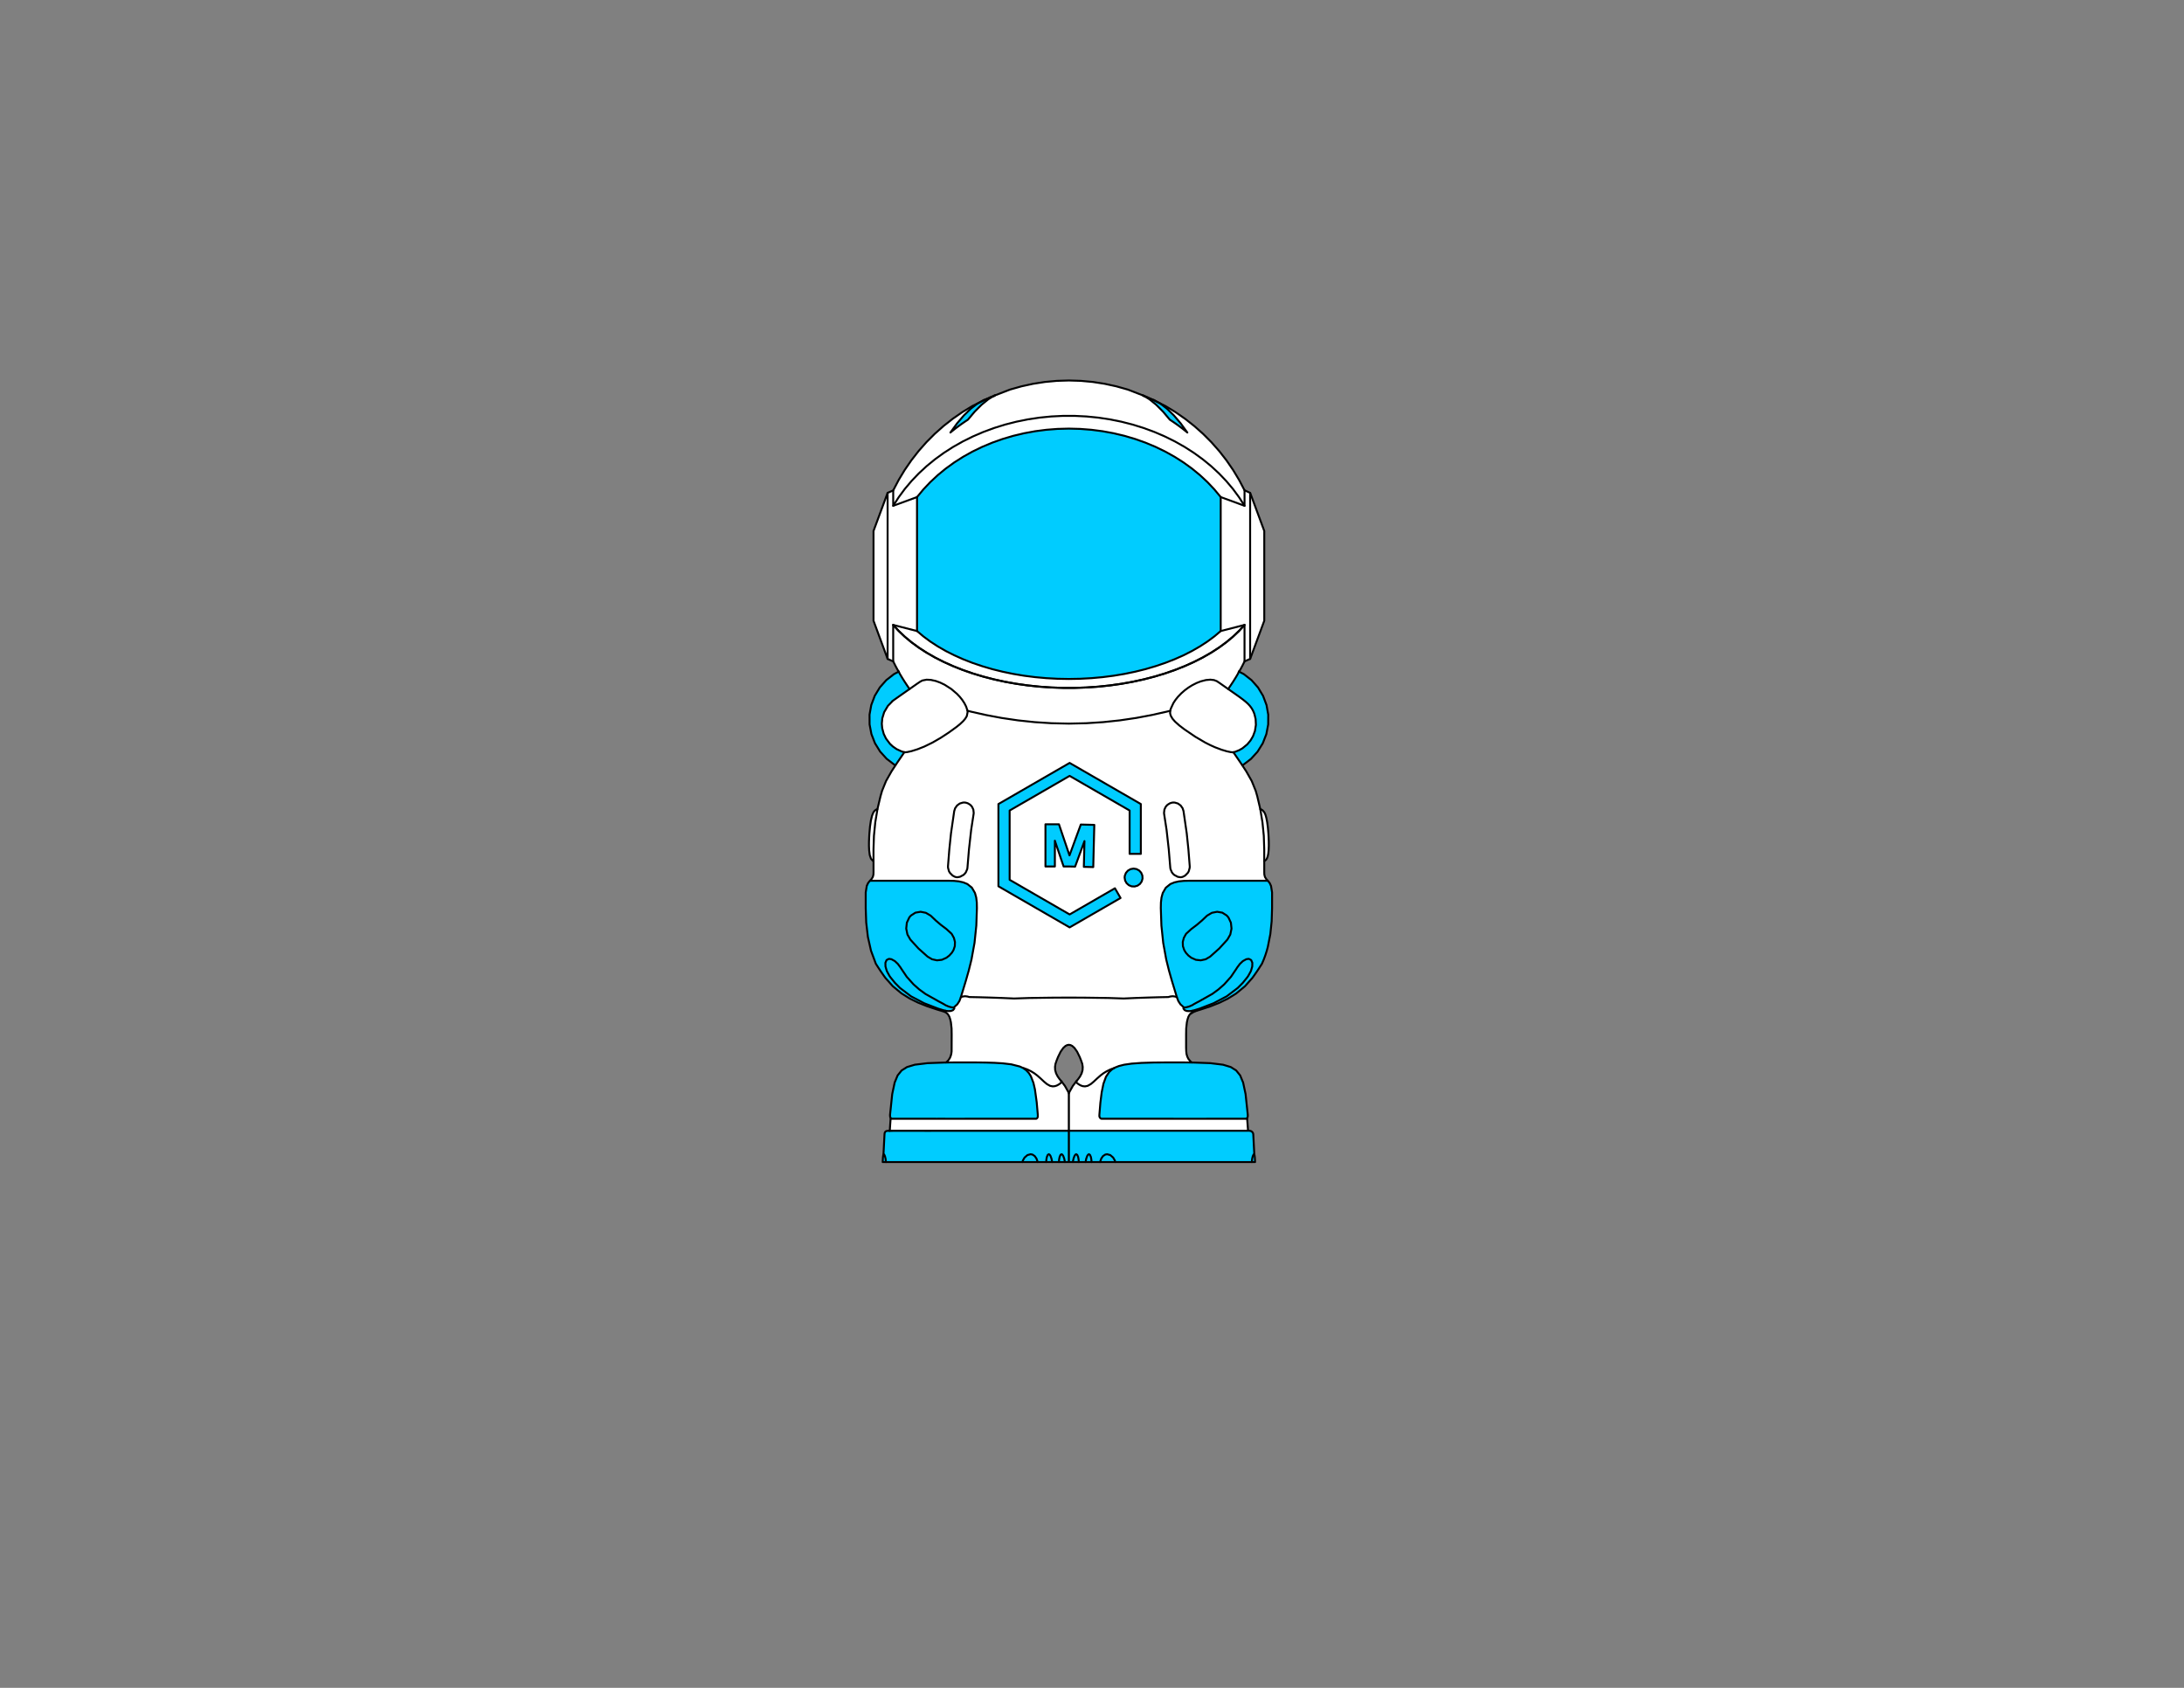 <?xml version="1.0" encoding="UTF-8" standalone="no"?>
<!-- Created with Inkscape (http://www.inkscape.org/) -->

<svg
   xmlns:dc="http://purl.org/dc/elements/1.1/"
   xmlns:cc="http://creativecommons.org/ns#"
   xmlns:rdf="http://www.w3.org/1999/02/22-rdf-syntax-ns#"
   xmlns:svg="http://www.w3.org/2000/svg"
   xmlns="http://www.w3.org/2000/svg"
   xmlns:sodipodi="http://sodipodi.sourceforge.net/DTD/sodipodi-0.dtd"
   xmlns:inkscape="http://www.inkscape.org/namespaces/inkscape"
   version="1.1"
   id="svg2"
   xml:space="preserve"
   width="1056"
   height="816"
   viewBox="0 0 1056 816"
   sodipodi:docname="Phil2.svg"
   inkscape:version="0.92.2 2405546, 2018-03-11"><rect x="0" y="0" width="1056" height="816" fill="#808080" stroke="none"/><defs
     id="defs6" /><sodipodi:namedview
     pagecolor="#ffffff"
     bordercolor="#666666"
     borderopacity="1"
     objecttolerance="10"
     gridtolerance="10"
     guidetolerance="10"
     inkscape:pageopacity="0"
     inkscape:pageshadow="2"
     inkscape:window-width="1920"
     inkscape:window-height="1025"
     id="namedview4"
     showgrid="false"
     inkscape:zoom="1.9245259"
     inkscape:cx="524.04904"
     inkscape:cy="440.48761"
     inkscape:window-x="1920"
     inkscape:window-y="28"
     inkscape:window-maximized="1"
     inkscape:current-layer="layer1"
     inkscape:pagecheckerboard="true" /><g
     style="display:inline"
     inkscape:label="Base Color"
     id="g2111"
     inkscape:groupmode="layer"><path
       sodipodi:nodetypes="cccccccccccccccccccccccccccccccccccccccccccccccccccccccccccccccccccccccccccccccccccccccccccccccccccccccccccccccccccccccccccccccccccccccccccccccccccccccccccccccccccccccccccccccccccccccccccccccccccccccccccccccccccccccccccccccccccccccccccccccccccccccccccccccccccccccccccccccccccccccccccccccccccccccccccccccccccccccccccccccccccccccccccccccccccccccccccccccccccccccccccccccccccccccccccccccccccccccccccccccccccccccccccccccc"
       inkscape:connector-curvature="0"
       d="m 389.138,190.696 h 2.179 2.443 2.179 0.921 0.918 1.236 5.483 3.562 4.022 4.206 4.51 3.328 3.359 5.098 4.954 4.05 3.79 3.21 2.723 1.555 1.261 1.125 l -0.022,0.472 -0.07,1.239 -0.114,0.844 -0.059,-0.076 -0.389,7.548 -0.036,0.266 -0.093,0.248 -0.137,0.227 -0.177,0.197 -0.211,0.16 -0.237,0.119 -0.255,0.072 -0.303,0.024 h -0.026 l -0.422,0.042 -0.27,3.616 -0.058,0.712 0.068,0.358 0.087,0.187 0.075,0.429 -10e-4,0.442 -0.802,7.545 -0.888,4.171 -1.077,2.591 -1.435,1.783 -1.966,1.242 -2.827,0.851 -4.64,0.564 -6.667,0.236 -0.527,0.423 -0.721,0.909 -0.396,0.818 -0.272,0.939 -0.101,0.971 -0.052,1.288 v 4.801 l 0.037,2.182 0.24,2.211 0.24,1.08 0.322,0.98 0.488,0.841 1.159,0.744 0.888,0.44 -0.24,-0.072 -0.596,-0.215 -0.221,-0.103 -0.507,-0.322 -0.074,-0.062 -0.034,-0.03 -0.067,-0.065 0.128,0.131 0.002,-0.013 -0.024,-0.022 0.01,0.008 0.086,0.07 0.219,0.154 0.348,0.192 0.379,0.157 0.355,0.121 0.236,0.071 1.68,0.507 0.324,0.099 3.396,1.122 3.325,1.314 3.118,1.53 2.947,1.835 3.166,2.605 2.663,2.987 0.266,0.357 0.382,0.527 1.09,1.572 0.891,1.351 0.601,0.935 0.266,0.416 0.012,0.017 0.693,1.614 0.591,1.61 0.46,1.454 0.402,1.477 0.909,4.646 0.477,4.64 0.148,4.776 v 5.67 l -0.382,2.353 -0.495,1.064 -0.647,0.814 -0.531,0.537 -0.523,0.825 -0.223,0.867 -0.034,0.841 v 4.025 l 0.653,0.5 0.326,0.507 0.28,0.75 0.206,1.021 0.121,1.168 0.067,1.605 -0.011,1.57 -0.059,1.519 -0.082,1.4 -0.19,2.218 -0.251,1.89 -0.284,1.472 -0.27,0.986 -0.19,0.521 -0.302,0.602 -0.616,0.722 -0.537,0.333 -0.294,0.074 -1.107,4.708 -0.563,1.958 -1.434,3.537 -1.988,3.509 -1.446,2.209 0.354,0.18 2.819,2.149 2.388,2.63 1.875,3.025 1.293,3.316 0.667,3.495 0.021,3.555 -0.626,3.497 -1.248,3.324 -1.83,3.039 -2.347,2.658 -2.79,2.185 -1.797,0.942 0.491,0.681 0.792,1.488 0.756,1.507 v 0.025 l 2.035,0.885 5.127,13.866 -0.008,-0.024 v 0.374 0.841 1.239 1.674 1.968 2.315 2.471 2.697 2.696 3.411 2.663 2.418 2.246 1.882 1.572 1.131 0.722 0.254 l 0.002,-0.013 -5.12,13.831 -2.5e-4,-0.004 -2.035,0.914 -1.977,3.768 -2.2,3.642 -2.414,3.504 -2.62,3.353 -2.817,3.19 -3.003,3.014 -3.179,2.829 -3.343,2.633 -3.494,2.428 -3.635,2.214 -6.644,3.253 -6.987,2.703 -4.183,1.185 -4.247,0.926 -4.297,0.664 -4.329,0.4 -4.345,0.133 -4.345,-0.133 -4.329,-0.4 -4.296,-0.664 -4.248,-0.927 -4.182,-1.185 -6.966,-2.692 -6.628,-3.244 -3.639,-2.213 -3.5,-2.429 -3.347,-2.634 -3.183,-2.831 -3.007,-3.016 -2.82,-3.192 -2.624,-3.356 -2.417,-3.507 -2.202,-3.646 -1.979,-3.771 v -0.034 l -2.036,-0.876 -5.12,-13.831 0.002,0.013 v -0.254 -0.722 -1.131 -1.572 -1.882 -2.246 -2.418 -2.663 -3.411 -2.696 -2.697 -2.471 -2.315 -1.968 -1.674 -1.239 -0.841 -0.374 l -0.008,0.024 5.125,-13.866 v 0.004 l 2.036,-0.914 0.756,-1.507 0.792,-1.488 0.459,-0.699 -1.732,-0.905 -2.786,-2.174 -2.353,-2.65 -1.841,-3.039 -1.258,-3.328 -0.634,-3.503 0.016,-3.558 0.663,-3.493 1.284,-3.312 1.863,-3.022 2.378,-2.633 2.815,-2.157 0.396,-0.202 -1.446,-2.21 -1.988,-3.509 -1.434,-3.537 -0.563,-1.958 -1.123,-4.688 -0.472,-0.181 -0.455,-0.327 -0.249,-0.268 -0.331,-0.503 -0.439,-1.079 -0.423,-1.772 -0.327,-2.211 -0.222,-2.497 -0.082,-1.4 -0.059,-1.519 -0.011,-1.57 0.067,-1.605 0.21,-1.71 0.454,-1.346 0.741,-0.813 0.181,-0.091 v -4.011 l -0.034,-0.841 -0.223,-0.867 -0.524,-0.825 -0.529,-0.537 -0.648,-0.814 -0.495,-1.064 -0.382,-2.353 v -5.67 l 0.18,-5.25 0.606,-5.203 1.133,-5.029 1.761,-4.735 0.012,-0.017 0.266,-0.416 0.601,-0.935 0.891,-1.351 1.09,-1.572 0.382,-0.527 0.266,-0.357 2.663,-2.987 3.166,-2.605 2.947,-1.835 3.118,-1.53 3.325,-1.314 3.396,-1.122 0.323,-0.099 1.277,-0.387 0.469,-0.139 0.457,-0.148 0.332,-0.13 0.309,-0.152 0.27,-0.169 0.175,-0.135 0.023,-0.019 -0.026,0.025 0.026,-0.025 -0.058,0.046 -0.01,0.014 0.074,-0.062 0.035,-0.03 0.066,-0.065 0.309,-0.315 0.488,-0.841 0.322,-0.98 0.24,-1.08 0.24,-2.211 0.037,-2.182 -0.022,-6.091 -0.104,-0.807 -0.201,-0.809 -0.293,-0.737 -0.551,-0.877 -0.57,-0.587 -0.368,-0.242 -6.627,-0.235 -4.64,-0.564 -2.827,-0.851 -1.966,-1.242 -1.435,-1.783 -1.077,-2.591 -0.888,-4.171 -0.792,-7.545 0.008,-0.442 0.076,-0.429 0.086,-0.187 0.037,-0.362 -0.108,-1.449 -0.193,-2.909 -0.345,-0.014 -0.366,-0.007 -0.474,-0.073 -0.271,-0.122 -0.242,-0.237 -0.163,-0.386 -0.053,-0.488 -0.388,-7.542 -0.059,0.076 -0.114,-0.844 -0.07,-1.239 -0.022,-0.472 h 1.125 1.26 1.556 2.723 3.21 3.79 4.05 4.954 5.098 3.358 3.329 4.51 4.206 4.022 3.562 5.483 1.236 0.918 0.921 2.178 2.444 2.178 1.431 z m -5.372,38.084 0.953,1.945 0.965,1.367 0.795,0.713 0.643,0.318 0.564,0.093 h 0.022 0.022 l 0.564,-0.093 0.642,-0.317 0.796,-0.713 0.964,-1.368 0.955,-1.947 0.536,-1.363 0.378,-1.107 0.167,-1.113 -0.054,-1.14 -0.329,-1.173 -0.576,-1.129 -0.685,-0.963 -0.605,-0.715 -1.349,-1.782 -1.143,-2.043 -0.283,-0.659 -0.283,0.659 -1.142,2.043 -1.35,1.782 -0.605,0.715 -0.684,0.963 -0.576,1.129 -0.33,1.173 -0.053,1.14 0.167,1.113 0.378,1.107 z"
       style="display:inline;fill:#ffffff;stroke:none;stroke-width:0.709;stroke-linecap:round;stroke-linejoin:round;stroke-miterlimit:10;stroke-dasharray:none;stroke-opacity:1"
       transform="matrix(1.333,0,0,-1.333,0,816)"
       id="path2109" /></g><g
     inkscape:groupmode="layer"
     id="layer4"
     inkscape:label="Shaded"
     style="display:inline"><path
       transform="matrix(1.333,0,0,-1.333,0,816)"
       id="path2270"
       style="display:inline;fill:#00ccff;stroke:none;stroke-width:0.709;stroke-linecap:round;stroke-linejoin:round;stroke-miterlimit:10;stroke-dasharray:none;stroke-opacity:1"
       d="m 442.785,430.021 v -2.056 -2.244 -2.415 -2.567 -2.7 -2.812 -2.902 -2.972 -3.017 -3.041 -3.041 -3.017 -2.972 -2.903 -2.812 -2.699 -2.567 l -2.302,-1.946 -2.51,-1.859 -2.708,-1.765 -2.897,-1.663 -3.073,-1.556 -3.238,-1.442 -3.389,-1.323 -3.527,-1.197 -3.652,-1.069 -3.762,-0.934 -3.856,-0.797 -3.936,-0.657 -4,-0.513 -4.049,-0.368 -4.081,-0.222 -4.097,-0.074 -4.097,0.074 -4.081,0.222 -4.049,0.368 -4,0.513 -3.936,0.657 -3.857,0.797 -3.761,0.934 -3.652,1.069 -3.527,1.197 -3.389,1.323 -3.238,1.442 -3.073,1.556 -2.897,1.663 -2.708,1.765 -2.51,1.859 -2.302,1.946 v 2.567 2.699 2.812 2.903 2.972 3.017 3.041 3.041 3.017 2.972 2.902 2.812 2.7 2.567 2.415 2.244 2.056 1.853 l 2.302,2.778 2.51,2.655 2.708,2.52 2.897,2.376 3.073,2.222 3.238,2.06 3.389,1.889 3.527,1.71 3.652,1.526 3.761,1.334 3.857,1.139 3.936,0.937 4,0.733 4.049,0.526 4.081,0.316 4.097,0.106 4.097,-0.106 4.081,-0.316 4.049,-0.526 4,-0.733 3.936,-0.937 3.856,-1.139 3.762,-1.334 3.652,-1.526 3.527,-1.71 3.389,-1.889 3.238,-2.06 3.073,-2.222 2.897,-2.376 2.708,-2.52 2.51,-2.655 2.302,-2.778 z"
       inkscape:connector-curvature="0"
       sodipodi:nodetypes="ccccccccccccccccccccccccccccccccccccccccccccccccccccccccccccccccccccccccccccccccccccccccccccccccccccc" /><path
       transform="matrix(1.333,0,0,-1.333,0,816)"
       id="path1924"
       style="display:inline;fill:#00ccff;stroke:none;stroke-width:0.709;stroke-linecap:round;stroke-linejoin:round;stroke-miterlimit:10;stroke-dasharray:none;stroke-opacity:1"
       d="m 416.341,467.832 2.223,-0.747 2.34,-1.32 2.413,-1.862 2.475,-2.402 2.476,-2.895 2.422,-3.332 -0.766,0.624 -0.775,0.613 -0.784,0.601 -0.793,0.59 -0.801,0.578 -0.81,0.566 -0.818,0.555 -0.826,0.542 -2.468,2.937 -2.479,2.48 -2.452,1.988 -2.359,1.454 0.087,-0.196 z"
       inkscape:connector-curvature="0"
       sodipodi:nodetypes="ccccccccccccccccccccc" /><path
       transform="matrix(1.333,0,0,-1.333,0,816)"
       id="path1912"
       style="display:inline;fill:#00ccff;stroke:none;stroke-width:0.709;stroke-linecap:round;stroke-linejoin:round;stroke-miterlimit:10;stroke-dasharray:none;stroke-opacity:1"
       d="m 360.857,468.802 -2.359,-1.454 -2.452,-1.988 -2.479,-2.48 -2.469,-2.937 -0.824,-0.541 -0.816,-0.554 -0.809,-0.565 -0.799,-0.577 -0.792,-0.589 -0.782,-0.6 -0.774,-0.611 -0.765,-0.623 2.427,3.334 2.481,2.896 2.481,2.404 2.417,1.864 2.343,1.321 2.225,0.748 1.718,0.768 z"
       inkscape:connector-curvature="0"
       sodipodi:nodetypes="ccccccccccccccccccccc" /><path
       transform="matrix(1.333,0,0,-1.333,0,816)"
       id="path1120"
       style="display:inline;fill:#00ccff;stroke:none;stroke-width:0.709;stroke-linecap:round;stroke-linejoin:round;stroke-miterlimit:10;stroke-dasharray:none;stroke-opacity:1"
       d="m 341.41,245.551 -1.277,0.387 -0.323,0.099 -3.396,1.122 -3.325,1.314 -3.118,1.53 -2.947,1.835 -3.166,2.605 -2.663,2.987 -0.266,0.357 -0.382,0.527 -1.09,1.572 -0.891,1.351 -0.601,0.935 -0.266,0.416 -0.012,0.017 -1.761,4.735 -1.133,5.029 -0.606,5.203 -0.18,5.25 v 5.67 l 0.382,2.353 0.495,1.064 0.652,0.818 0.223,-0.008 h 0.691 1.14 1.579 1.994 2.385 2.748 3.074 3.361 3.608 3.809 3.961 l 1.913,-0.043 1.756,-0.176 1.644,-0.371 1.46,-0.593 1.655,-1.326 1.117,-1.939 0.447,-1.618 0.213,-1.792 0.045,-2.039 -0.218,-6.364 -0.652,-6.26 -1.1,-6.05 -0.985,-3.973 -1.048,-3.685 -0.993,-3.266 -0.436,-1.428 -0.383,-1.271 -0.54,-1.44 -0.785,-1.205 -1.3,-1.146 v 0 l 0.065,-0.005 0.066,-0.015 0.09,-0.06 0.034,-0.259 -0.446,-0.57 -0.118,-0.078 -0.671,-0.256 -0.825,-0.06 -0.768,0.063 -0.204,0.031 -0.096,0.018 -0.595,-0.063 z"
       inkscape:connector-curvature="0"
       sodipodi:nodetypes="cccccccccccccccccccccccccccccccccccccccccccccccccccccccccccccccccccccc" /><path
       transform="matrix(1.333,0,0,-1.333,0,816)"
       id="path1316"
       style="display:inline;fill:#00ccff;stroke:none;stroke-width:0.709;stroke-linecap:round;stroke-linejoin:round;stroke-miterlimit:10;stroke-dasharray:none;stroke-opacity:1"
       d="m 432.37,245.543 v 0 l -0.096,-0.018 -0.204,-0.031 -0.769,-0.063 -0.824,0.06 -0.672,0.256 -0.117,0.078 -0.446,0.57 0.034,0.259 0.09,0.06 0.066,0.015 0.065,0.005 v 0 l -1.301,1.146 -0.785,1.205 -0.539,1.44 -0.383,1.271 -0.436,1.428 -0.993,3.266 -1.048,3.685 -0.985,3.973 -1.1,6.05 -0.652,6.26 -0.218,6.364 0.045,2.039 0.213,1.792 0.447,1.618 1.117,1.939 1.655,1.326 1.459,0.593 1.644,0.371 1.757,0.176 1.913,0.043 3.965,-10e-4 h 3.79 l 3.602,10e-4 3.369,-10e-4 h 3.076 l 2.744,10e-4 2.39,-10e-4 h 1.998 l 1.576,10e-4 1.145,-10e-4 h 0.694 l 0.225,0.009 0.651,-0.818 0.495,-1.064 0.382,-2.353 v -5.67 l -0.148,-4.776 -0.477,-4.64 -0.909,-4.646 -0.402,-1.477 -0.46,-1.454 -0.591,-1.61 -0.693,-1.614 -0.012,-0.017 -0.266,-0.416 -0.601,-0.935 -0.891,-1.351 -1.09,-1.572 -0.382,-0.527 -0.266,-0.357 -2.663,-2.987 -3.166,-2.605 -2.947,-1.835 -3.118,-1.53 -3.325,-1.314 -3.396,-1.122 -0.324,-0.099 -1.277,-0.387 -0.727,-0.127 z"
       inkscape:connector-curvature="0"
       sodipodi:nodetypes="cccccccccccccccccccccccccccccccccccccccccccccccccccccccccccccccccccccccccc" /><path
       id="path2092"
       style="display:inline;fill:#00ccff;stroke:none;stroke-width:0.709;stroke-linecap:round;stroke-linejoin:round;stroke-miterlimit:10;stroke-dasharray:none;stroke-opacity:1"
       d="m 323.43,206.4 0.983,-0.001 1.445,0.001 1.881,-0.001 2.33,-0.002 h 3.186 l 3.052,-0.002 3.469,-0.002 1.788,0.001 2.986,-0.002 h 3.044 l 2.086,0.001 4.209,0.003 4.165,0.002 h 4.007 l 3.74,0.002 3.37,-0.001 2.907,-0.001 2.139,-0.002 1.662,-0.002 0.115,0.056 0.216,0.177 0.147,0.245 0.079,0.298 0.008,0.64 -0.403,4.605 -0.644,4.648 -0.543,2.353 -0.924,2.398 -0.732,1.163 -0.973,1.035 -1.128,0.79 -1.186,0.547 -3.104,0.789 -3.03,0.36 -2.995,0.183 -2.976,0.095 -2.967,0.044 -2.961,0.012 h -4.716 l -2.963,-0.012 -2.416,-0.07 -5.331,-0.182 -4.64,-0.564 -2.827,-0.851 -1.966,-1.242 -1.435,-1.783 -1.077,-2.591 -0.888,-4.171 -0.792,-7.545 0.008,-0.442 0.076,-0.429 0.086,-0.187 0.123,-0.157 0.157,-0.124 -0.002,-0.088 z"
       inkscape:connector-curvature="0"
       sodipodi:nodetypes="ccccccccccccccccccccccccccccccccccccccccccccccccccccccccc"
       transform="matrix(1.333,0,0,-1.333,0,816)" /><path
       transform="matrix(1.333,0,0,-1.333,0,816)"
       id="path2084"
       style="display:inline;fill:#00ccff;stroke:none;stroke-width:0.709;stroke-linecap:round;stroke-linejoin:round;stroke-miterlimit:10;stroke-dasharray:none;stroke-opacity:1"
       d="m 452.159,206.482 0.157,0.124 0.122,0.157 0.087,0.187 0.075,0.429 -0.001,0.442 -0.802,7.545 -0.888,4.171 -1.077,2.591 -1.435,1.783 -1.966,1.242 -2.827,0.851 -4.64,0.564 -5.331,0.182 -2.416,0.07 -2.963,0.012 -4.744,-5e-4 -5.153,-0.042 -4.322,-0.136 -3.53,-0.257 -2.734,-0.393 -1.93,-0.489 -1.262,-0.498 -0.729,-0.392 -0.583,-0.4 -0.962,-0.896 -1.145,-1.73 -0.908,-2.497 -0.64,-3.126 -0.474,-3.763 -0.365,-4.404 10e-4,-0.522 0.086,-0.277 0.149,-0.272 0.236,-0.231 0.24,-0.101 0.917,-0.01 2.197,0.002 2.757,0.002 h 3.244 3.642 l 3.939,-0.001 4.129,-0.001 3.721,-0.002 3.791,-0.003 h 1.74 3.005 l 3.072,0.001 h 1.746 l 3.133,0.002 2.873,0.003 2.605,-0.001 2.565,0.003 1.966,-0.001 1.322,0.001 0.273,-0.007 z"
       inkscape:connector-curvature="0"
       sodipodi:nodetypes="ccccccccccccccccccccccccccccccccccccccccccccccccccccccccc" /><path
       transform="matrix(1.333,0,0,-1.333,0,816)"
       id="path1268"
       style="display:inline;fill:#00ccff;stroke:none;stroke-width:0.709;stroke-linecap:round;stroke-linejoin:round;stroke-miterlimit:10;stroke-dasharray:none;stroke-opacity:1"
       d="m 455.044,193.251 0.114,-0.844 0.07,-1.239 0.022,-0.472 h -1.125 -1.261 -1.555 -2.723 -3.21 -3.79 -4.05 -4.954 -5.098 -3.359 -3.328 -4.51 -4.206 -4.022 -3.562 -5.483 -1.236 -0.918 -0.921 -2.179 -2.443 -2.179 -1.43 v 10 0.186 0.267 0.243 0.198 0.249 0.171 0.025 h 10.917 1.253 2.03 2.625 3.157 3.592 3.936 4.159 4.268 4.253 4.15 4.092 3.481 3.596 3.163 2.637 2.04 1.379 0.684 0.026 l 0.303,-0.024 0.255,-0.072 0.237,-0.119 0.211,-0.16 0.177,-0.197 0.137,-0.227 0.093,-0.248 0.036,-0.266 0.389,-7.548 z"
       inkscape:connector-curvature="0"
       sodipodi:nodetypes="ccccccccccccccccccccccccccccccccccccccccccccccccccccccccccccccccc" /><path
       transform="matrix(1.333,0,0,-1.333,0,816)"
       id="path1566"
       style="display:inline;fill:#00ccff;fill-rule:evenodd;stroke:none;stroke-width:0.75px;stroke-linecap:butt;stroke-linejoin:miter;stroke-opacity:1"
       d="m 320.372,193.251 -0.114,-0.844 -0.07,-1.239 -0.022,-0.472 h 1.125 1.26 1.556 2.723 3.21 3.79 4.05 4.954 5.098 3.358 3.329 4.51 4.206 4.022 3.562 5.483 1.236 0.918 0.921 2.178 2.444 2.178 l 1.431,1e-5 v 11.339 h -10.917 -1.645 -2.453 -3.149 -3.775 -4.219 -4.569 -4.724 -4.735 -4.161 l -4.13,-0.003 -3.304,-0.003 -1.032,0.003 -3.809,0.003 h -3.294 -2.61 l -1.076,-0.003 -0.726,-0.003 h -0.992 l -0.366,-0.007 -0.474,-0.073 -0.271,-0.122 -0.242,-0.237 -0.163,-0.386 -0.053,-0.488 -0.388,-7.542 z"
       inkscape:connector-curvature="0"
       sodipodi:nodetypes="ccccccccccccccccccccccccccccccccccccccccccccccccccccccc" /><path
       transform="matrix(1.333,0,0,-1.333,0,816)"
       id="path1416"
       style="display:inline;fill:#00ccff;stroke:none;stroke-width:0.709;stroke-linecap:round;stroke-linejoin:round;stroke-miterlimit:10;stroke-dasharray:none;stroke-opacity:1"
       d="m 409.743,302.464 h 4.069 v 9.037 9.039 l -8.317,4.802 -4.375,2.526 -4.372,2.525 -4.394,2.536 -4.372,2.524 -0.274,-0.158 -4.272,-2.467 -4.291,-2.477 -4.337,-2.504 -4.339,-2.505 -8.317,-4.802 v -7.454 -7.457 -14.914 l 13.67,-7.893 12.16,-7.02 12.16,7.02 6.311,3.644 -2.035,3.524 -12.414,-7.168 -4.022,-2.321 -4.021,2.321 -8.87,5.121 -8.869,5.121 v 12.563 12.564 l 12.385,7.151 9.101,5.254 0.274,0.159 9.375,-5.413 12.386,-7.151 z"
       inkscape:connector-curvature="0"
       sodipodi:nodetypes="cccccccccccccccccccccccccccccccccccc" /><path
       transform="matrix(1.333,0,0,-1.333,0,816)"
       id="path1508"
       style="display:inline;fill:#00ccff;stroke:none;stroke-width:0.709;stroke-linecap:round;stroke-linejoin:round;stroke-miterlimit:10;stroke-dasharray:none;stroke-opacity:1"
       d="m 387.708,302.59 -3.597,10.612 h -4.896 v -15.311 h 3.418 v 9.345 l 3.168,-9.345 h 1.907 0.179 l 2.085,-0.051 3.397,9.264 -0.23,-9.342 3.417,-0.085 0.378,15.307 -4.895,0.121 -4.102,-11.189 z"
       inkscape:connector-curvature="0"
       sodipodi:nodetypes="ccccccccccccccccc" /><path
       transform="matrix(1.333,0,0,-1.333,0,816)"
       style="display:inline;fill:#00ccff;stroke:none;stroke-width:0.709;stroke-linecap:round;stroke-linejoin:round;stroke-miterlimit:10;stroke-dasharray:none;stroke-opacity:1"
       d="m 407.931,293.872 0.183,-1.08 0.531,-0.958 0.818,-0.728 1.013,-0.417 1.094,-0.057 1.051,0.307 0.89,0.638 0.629,0.897 0.296,1.055 -0.069,1.093 -0.427,1.008 -0.737,0.811 -0.964,0.52 -1.082,0.172 -1.077,-0.195 -0.952,-0.541 -0.72,-0.826 -0.405,-1.018 -0.072,-0.681"
       id="path1564"
       inkscape:connector-curvature="0" /><path
       id="path2177"
       transform="matrix(1.333,0,0,-1.333,0,816)"
       style="display:inline;fill:#00ccff;stroke:none;stroke-width:0.709;stroke-linecap:round;stroke-linejoin:round;stroke-miterlimit:10;stroke-dasharray:none;stroke-opacity:1"
       d="m 325.673,335.881 -0.86,-1.283 -0.396,0.202 -2.815,2.157 -2.378,2.633 -1.863,3.022 -1.284,3.312 -0.663,3.493 -0.016,3.558 0.634,3.503 1.258,3.328 1.841,3.039 2.353,2.65 2.786,2.174 1.732,0.905 0.368,-0.771 0.861,-1.449 0.896,-1.428 0.93,-1.406 0.872,-1.257 -1.846,-1.295 -1.181,-0.828 -1.296,-0.912 -0.98,-0.691 -0.666,-0.475 -0.362,-0.265 0.362,0.265 -1.882,-1.907 -1.364,-2.296 -0.677,-2.204 -0.178,-1.956 0.141,-1.654 0.556,-2.056 0.824,-1.707 0.485,-0.643 0.949,-1.258 1.033,-0.962 1.388,-0.965 1.839,-0.852 1.014,-0.258 0.054,-0.024 z"
       inkscape:connector-curvature="0"
       sodipodi:nodetypes="cccccccccccccccccccccccccccccccccccccccccc" /><path
       id="path2143"
       style="display:inline;fill:#00ccff;stroke:none;stroke-width:0.709;stroke-linecap:round;stroke-linejoin:round;stroke-miterlimit:10;stroke-dasharray:none;stroke-opacity:1"
       d="m 449.743,335.881 -2.47,3.44 0.057,0.008 0.72,0.175 1.439,0.579 1.183,0.677 1.728,1.413 1.173,1.396 0.025,0.042 0.882,1.496 0.716,1.922 0.352,2.236 -0.104,2.112 -0.417,1.744 -0.259,0.696 -0.133,0.307 -0.142,0.297 -0.312,0.572 -0.353,0.546 -0.547,0.701 -0.664,0.699 -0.814,0.732 -1,0.802 -0.644,0.471 -0.086,0.077 -0.513,0.374 -1.02,0.723 -0.764,0.537 -0.974,0.684 -1.268,0.888 0.826,1.292 0.93,1.406 0.896,1.429 0.861,1.449 0.336,0.788 1.797,-0.942 2.79,-2.185 2.347,-2.658 1.83,-3.039 1.248,-3.324 0.626,-3.497 -0.021,-3.555 -0.667,-3.495 -1.293,-3.316 -1.875,-3.025 -2.388,-2.63 -3.173,-2.329 v 0 z"
       inkscape:connector-curvature="0"
       sodipodi:nodetypes="ccccccccccccccccccccccccccccccccccccccccccccccccc"
       transform="matrix(1.333,0,0,-1.333,0,816)" /></g><g
     inkscape:groupmode="layer"
     id="layer1"
     inkscape:label="Lines"
     style="display:inline"><path
       style="display:inline;fill:none;stroke:#000000;stroke-width:0.709;stroke-linecap:round;stroke-linejoin:round;stroke-miterlimit:10;stroke-dasharray:none;stroke-opacity:1"
       d="m 458.574,299.818 4.6e-4,4.264 -0.16,4.921 -0.483,4.9 -0.79,4.773"
       transform="matrix(1.333,0,0,-1.333,0,816)"
       id="path2219" /><path
       style="display:inline;fill:none;stroke:#000000;stroke-width:0.709;stroke-linecap:round;stroke-linejoin:round;stroke-miterlimit:10;stroke-dasharray:none;stroke-opacity:1"
       d="m 450.603,334.597 -0.86,1.284 -2.373,3.464"
       transform="matrix(1.333,0,0,-1.333,0,816)"
       id="path2133" /><path
       style="display:inline;fill:none;stroke:#000000;stroke-width:0.709;stroke-linecap:round;stroke-linejoin:round;stroke-miterlimit:10;stroke-dasharray:none;stroke-opacity:1"
       d="m 328.046,339.345 -2.373,-3.464 -0.86,-1.283"
       transform="matrix(1.333,0,0,-1.333,0,816)"
       id="path2209"
       inkscape:connector-curvature="0"
       sodipodi:nodetypes="ccc" /><path
       style="display:inline;fill:none;stroke:#000000;stroke-width:0.709;stroke-linecap:round;stroke-linejoin:round;stroke-miterlimit:10;stroke-dasharray:none;stroke-opacity:1"
       d="m 318.275,318.676 -0.79,-4.773 -0.483,-4.9 -0.16,-4.921 -4.6e-4,-4.278"
       transform="matrix(1.333,0,0,-1.333,0,816)"
       id="path2213" /><path
       style="display:inline;fill:none;stroke:#000000;stroke-width:0.709;stroke-linecap:round;stroke-linejoin:round;stroke-miterlimit:10;stroke-dasharray:none;stroke-opacity:1"
       d="m 348.544,250.525 0.624,0.199 0.87,0.115 0.839,-0.093 0.754,-0.205 3.505,-0.072 3.985,-0.114 4.214,-0.145 4.508,-0.198 5.397,0.183 9.076,0.13 5.392,0.017 5.392,-0.017 9.076,-0.13 5.397,-0.183 4.508,0.198 4.214,0.145 3.985,0.114 3.504,0.073 0.755,0.206 0.839,0.093 0.87,-0.115 0.624,-0.199"
       transform="matrix(1.333,0,0,-1.333,0,816)"
       id="path1659"
       inkscape:connector-curvature="0" /><path
       style="display:inline;fill:none;stroke:#000000;stroke-width:0.709;stroke-linecap:round;stroke-linejoin:round;stroke-miterlimit:10;stroke-dasharray:none;stroke-opacity:1"
       d="m 323.995,434.255 v -0.312 -0.565 -0.813 -1.056 -1.288 -1.51 l 1.989,3.104 2.215,3.001 2.432,2.885 2.64,2.76 2.839,2.625 3.026,2.479 3.205,2.325 3.369,2.163 3.523,1.991 3.663,1.814 3.791,1.63 3.903,1.439 4.002,1.243 4.087,1.043 4.156,0.839 4.211,0.632 4.249,0.423 4.273,0.212 h 4.28 l 4.273,-0.212 4.249,-0.423 4.211,-0.632 4.156,-0.839 4.086,-1.043 4.003,-1.243 3.903,-1.439 3.79,-1.63 3.664,-1.814 3.523,-1.991 3.369,-2.163 3.204,-2.325 3.027,-2.479 2.839,-2.625 2.64,-2.76 2.432,-2.885 2.214,-3.001 1.99,-3.104 v 1.51 1.288 1.056 0.813 0.565 0.312 0.067"
       transform="matrix(1.333,0,0,-1.333,0,816)"
       id="path2191" /><path
       transform="matrix(1.333,0,0,-1.333,0,816)"
       id="path1402"
       style="fill:none;stroke:#000000;stroke-width:0.709;stroke-linecap:round;stroke-linejoin:round;stroke-miterlimit:10;stroke-dasharray:none;stroke-opacity:1"
       d="m 344.198,296.224 -0.321,1.222 -0.014,0.511 0.007,0.127 0.476,5.998 0.606,5.839 1.17,8.073 0.334,1.034 0.71,1.002 0.968,0.701 1.138,0.342 0.474,0.025 0.118,-0.004 0.212,-0.017 0.19,-0.027 0.043,-0.008 0.708,-0.211 0.86,-0.521 0.362,-0.346 0.036,-0.04 0.082,-0.094 0.294,-0.404 0.41,-0.924 0.133,-1.195 -0.047,-0.42 -0.872,-5.661 -0.803,-7.144 -0.545,-6.556 -0.012,-0.127 -0.089,-0.502 -0.502,-1.152 -0.439,-0.548 -0.057,-0.057 -0.385,-0.334 -1.233,-0.656 -0.92,-0.156 -0.247,0.009 -0.126,0.013 -0.489,0.11 -0.877,0.455 -0.961,0.97 -0.167,0.248 z"
       inkscape:connector-curvature="0"
       sodipodi:nodetypes="ccccccccccccccccccccccccccccccccccccccccccc" /><path
       transform="matrix(1.333,0,0,-1.333,0,816)"
       id="path1398"
       style="fill:none;stroke:#000000;stroke-width:0.709;stroke-linecap:round;stroke-linejoin:round;stroke-miterlimit:10;stroke-dasharray:none;stroke-opacity:1"
       d="m 430.826,295.551 -0.962,-0.97 -0.876,-0.455 -0.489,-0.11 -0.126,-0.013 -0.247,-0.009 -0.92,0.156 -1.233,0.656 -0.385,0.334 -0.057,0.057 -0.44,0.548 -0.501,1.152 -0.089,0.502 -0.012,0.127 -0.546,6.556 -0.802,7.144 -0.872,5.661 -0.047,0.42 0.133,1.195 0.41,0.924 0.294,0.404 0.082,0.094 0.036,0.04 0.362,0.346 0.86,0.521 0.708,0.211 0.043,0.008 0.19,0.027 0.212,0.017 0.118,0.004 0.474,-0.025 1.138,-0.342 0.968,-0.701 0.71,-1.002 0.334,-1.034 1.169,-8.073 0.607,-5.839 0.475,-5.998 0.007,-0.127 -0.013,-0.511 -0.321,-1.222 -0.225,-0.424 z"
       inkscape:connector-curvature="0"
       sodipodi:nodetypes="ccccccccccccccccccccccccccccccccccccccccccc" /><path
       transform="matrix(1.333,0,0,-1.333,0,816)"
       id="path1754"
       style="fill:none;stroke:#000000;stroke-width:0.709;stroke-linecap:round;stroke-linejoin:round;stroke-miterlimit:10;stroke-dasharray:none;stroke-opacity:1"
       d="m 437.83,280.058 1.75,1.032 1.914,0.38 1.875,-0.328 1.612,-1.035 0.623,-0.727 0.874,-1.871 0.228,-2.154 -0.442,-2.138 -1.049,-1.83 -2.948,-3.23 -3.326,-2.971 -1.617,-0.947 -1.772,-0.385 -1.779,0.193 -1.649,0.736 -1.053,0.807 -0.907,0.998 -0.601,0.971 -0.487,1.435 -0.053,1.514 0.383,1.477 0.737,1.344 0.147,0.203 1.806,1.651 2.042,1.544 1.893,1.613 z"
       inkscape:connector-curvature="0"
       sodipodi:nodetypes="cccccccccccccccccccccccccccc" /><path
       transform="matrix(1.333,0,0,-1.333,0,816)"
       id="path1750"
       style="fill:none;stroke:#000000;stroke-width:0.709;stroke-linecap:round;stroke-linejoin:round;stroke-miterlimit:10;stroke-dasharray:none;stroke-opacity:1"
       d="m 337.587,280.058 -1.75,1.032 -1.914,0.38 -1.875,-0.328 -1.612,-1.035 -0.327,-0.347 -0.297,-0.381 -0.873,-1.87 -0.228,-2.154 0.442,-2.138 1.049,-1.83 2.95,-3.233 3.324,-2.968 1.617,-0.947 1.772,-0.385 1.779,0.193 1.649,0.736 1.053,0.807 0.907,0.998 0.601,0.971 0.487,1.435 0.053,1.514 -0.383,1.477 -0.738,1.344 -0.146,0.203 -1.806,1.65 -2.042,1.544 -1.893,1.613 z"
       inkscape:connector-curvature="0"
       sodipodi:nodetypes="ccccccccccccccccccccccccccccc" /><path
       transform="matrix(1.333,0,0,-1.333,0,816)"
       id="path2300"
       style="display:inline;fill:none;stroke:#000000;stroke-width:0.709;stroke-linecap:round;stroke-linejoin:round;stroke-miterlimit:10;stroke-dasharray:none;stroke-opacity:1"
       d="m 373.829,193.531 -1.135,-0.305 -1.05,-0.896 -0.608,-1.061 -0.179,-0.573 m 5.545,0 -0.436,1.239 -0.627,0.919 -0.817,0.551 -0.693,0.126"
       inkscape:connector-curvature="0" /><path
       transform="matrix(1.333,0,0,-1.333,0,816)"
       id="path2286"
       style="display:inline;fill:none;stroke:#000000;stroke-width:0.709;stroke-linecap:round;stroke-linejoin:round;stroke-miterlimit:10;stroke-dasharray:none;stroke-opacity:1"
       d="m 399.014,190.696 0.436,1.239 0.627,0.919 0.817,0.551 0.693,0.126 m 0,0 1.135,-0.305 1.049,-0.896 0.609,-1.061 0.179,-0.573"
       inkscape:connector-curvature="0" /><path
       transform="matrix(1.333,0,0,-1.333,0,816)"
       id="path2178"
       style="display:inline;fill:none;stroke:#000000;stroke-width:0.709;stroke-linecap:round;stroke-linejoin:round;stroke-miterlimit:10;stroke-dasharray:none;stroke-opacity:1"
       d="m 321.353,190.696 -0.129,1.197 -0.213,0.884 -0.26,0.596 -0.191,0.158"
       inkscape:connector-curvature="0" /><path
       transform="matrix(1.333,0,0,-1.333,0,816)"
       id="path2168"
       style="display:inline;fill:none;stroke:#000000;stroke-width:0.709;stroke-linecap:round;stroke-linejoin:round;stroke-miterlimit:10;stroke-dasharray:none;stroke-opacity:1"
       d="m 454.063,190.696 0.129,1.197 0.213,0.884 0.26,0.596 0.191,0.158"
       inkscape:connector-curvature="0" /><path
       transform="matrix(1.333,0,0,-1.333,0,816)"
       id="path2038"
       style="display:inline;fill:none;stroke:#000000;stroke-width:0.709;stroke-linecap:round;stroke-linejoin:round;stroke-miterlimit:10;stroke-dasharray:none;stroke-opacity:1"
       d="m 385.037,193.531 -0.37,-0.24 -0.315,-0.737 -0.169,-0.863 -0.084,-0.995 m 2.178,0 -0.255,1.248 -0.359,0.984 -0.317,0.457 -0.309,0.146"
       inkscape:connector-curvature="0" /><path
       transform="matrix(1.333,0,0,-1.333,0,816)"
       id="path2032"
       style="display:inline;fill:none;stroke:#000000;stroke-width:0.709;stroke-linecap:round;stroke-linejoin:round;stroke-miterlimit:10;stroke-dasharray:none;stroke-opacity:1"
       d="m 380.415,193.531 -0.37,-0.24 -0.315,-0.737 -0.169,-0.863 -0.084,-0.995 m 2.178,0 -0.255,1.248 -0.359,0.984 -0.317,0.457 -0.309,0.146"
       inkscape:connector-curvature="0" /><path
       transform="matrix(1.333,0,0,-1.333,0,816)"
       id="path2018"
       style="display:inline;fill:none;stroke:#000000;stroke-width:0.709;stroke-linecap:round;stroke-linejoin:round;stroke-miterlimit:10;stroke-dasharray:none;stroke-opacity:1"
       d="m 393.76,190.696 0.256,1.248 0.359,0.984 0.317,0.457 0.309,0.146 m 0,0 0.37,-0.24 0.315,-0.737 0.168,-0.863 0.085,-0.995"
       inkscape:connector-curvature="0" /><path
       transform="matrix(1.333,0,0,-1.333,0,816)"
       id="path2014"
       style="display:inline;fill:none;stroke:#000000;stroke-width:0.709;stroke-linecap:round;stroke-linejoin:round;stroke-miterlimit:10;stroke-dasharray:none;stroke-opacity:1"
       d="m 390.379,193.531 0.369,-0.24 0.316,-0.737 0.168,-0.863 0.085,-0.995 m -2.179,0 0.256,1.248 0.359,0.984 0.317,0.457 0.309,0.146"
       inkscape:connector-curvature="0" /><path
       transform="matrix(1.333,0,0,-1.333,0,816)"
       id="path1032"
       style="display:inline;fill:none;stroke:#000000;stroke-width:0.709;stroke-linecap:round;stroke-linejoin:round;stroke-miterlimit:10;stroke-dasharray:none;stroke-opacity:1"
       d="m 384.914,219.986 0.146,-0.05 -0.187,-0.494 m -0.758,-0.562 -0.695,-0.396 -0.74,-0.261 -0.832,-0.081 -0.957,0.192 -1.138,0.636 -1.084,0.909 -1.199,1.121 -1.314,1.152 -1.058,0.788 -1.131,0.69 -1.336,0.656 -1.296,0.467 m 13.524,-5.301 -0.373,-0.311 -0.371,-0.261"
       inkscape:connector-curvature="0" /><path
       transform="matrix(1.333,0,0,-1.333,0,816)"
       id="path1030"
       style="display:inline;fill:none;stroke:#000000;stroke-width:0.709;stroke-linecap:round;stroke-linejoin:round;stroke-miterlimit:10;stroke-dasharray:none;stroke-opacity:1"
       d="m 390.502,219.986 -0.146,-0.05 0.187,-0.494 m 0.758,-0.562 0.695,-0.396 0.739,-0.261 0.833,-0.081 0.957,0.192 1.138,0.636 1.084,0.909 1.199,1.121 1.314,1.152 1.058,0.788 1.131,0.69 1.336,0.656 1.321,0.476 m -13.55,-5.31 0.374,-0.311 0.37,-0.261"
       inkscape:connector-curvature="0" /><path
       transform="matrix(1.333,0,0,-1.333,0,816)"
       id="path1244"
       style="display:inline;fill:none;stroke:#000000;stroke-width:0.709;stroke-linecap:round;stroke-linejoin:round;stroke-miterlimit:10;stroke-dasharray:none;stroke-opacity:1"
       d="m 432.369,245.543 0.572,0.143 v 0 m 15.567,15.151 -2.014,-2.975 -2.445,-2.723 -2.071,-1.828 -2.229,-1.633 -4.959,-2.788 m 18.035,15.492 -0.763,-0.123 -1.245,-0.685 -1.086,-1.024 -0.999,-1.344 -0.224,-0.369 m 5.349,3.06 -0.08,0.09 -0.734,0.375 -0.218,0.02 m 0.977,-4.222 0.424,1.471 0.028,1.34 -0.397,0.926 m -1.392,-6.143 0.306,0.443 0.868,1.575 0.163,0.388 m -18.55,-13.773 4.96,1.912 4.758,2.509 4.015,3.049 1.838,1.861 1.642,2.036 m -19.524,-12.067 0.719,0.199 1.27,0.393 0.322,0.108 m -0.462,2.503 -0.337,-0.164 -1.323,-0.719 -0.69,-0.424 m 0,0.001 v 0 l -1.093,-0.477 -1.109,-0.302 -0.742,-0.071"
       inkscape:connector-curvature="0" /><path
       transform="matrix(1.333,0,0,-1.333,0,816)"
       id="path1246"
       style="display:inline;fill:none;stroke:#000000;stroke-width:0.709;stroke-linecap:round;stroke-linejoin:round;stroke-miterlimit:10;stroke-dasharray:none;stroke-opacity:1"
       d="m 343.047,245.543 -0.572,0.143 v 0 m 0,0.001 -0.719,0.199 -1.27,0.393 -0.322,0.108 m 0,0 -4.96,1.912 -4.758,2.509 -4.015,3.049 -1.838,1.861 -1.642,2.036 m 0,0 -0.306,0.443 -0.869,1.575 -0.162,0.388 m 0,0 -0.424,1.471 -0.028,1.34 0.396,0.926 m 0,0 0.081,0.09 0.734,0.375 0.218,0.02 m 0,0 0.762,-0.123 1.246,-0.685 1.086,-1.024 0.999,-1.344 0.224,-0.369 m 13.718,-11.947 0.337,-0.164 1.323,-0.719 0.69,-0.424 m 0,0.001 v 0 l 1.093,-0.477 1.109,-0.302 0.742,-0.071 m -19.012,14.103 2.013,-2.975 2.446,-2.723 2.071,-1.828 2.229,-1.633 4.959,-2.788"
       inkscape:connector-curvature="0" /><path
       style="display:inline;fill:none;stroke:#000000;stroke-width:0.709;stroke-linecap:round;stroke-linejoin:round;stroke-miterlimit:10;stroke-dasharray:none;stroke-opacity:1"
       d="m 453.456,433.217 v -0.435 -0.68 -0.918 -1.149 -1.371 -1.581 -1.778 -1.96 -2.127 -2.275 -2.405 -2.514 -2.604 -2.671 -2.716 -2.738 -2.739 -2.716 -2.671 -2.603 -2.515 -2.404 -2.275 -2.127 -1.961 -1.778 -1.581 -1.37 -1.15 -0.918 -0.679 -0.435 -0.187 -0.008"
       transform="matrix(1.333,0,0,-1.333,0,816)"
       id="path2183" /><path
       style="display:inline;fill:none;stroke:#000000;stroke-width:0.709;stroke-linecap:round;stroke-linejoin:round;stroke-miterlimit:10;stroke-dasharray:none;stroke-opacity:1"
       d="m 321.959,373.186 v 0.187 0.435 0.679 0.918 1.15 1.37 1.581 1.778 1.961 2.127 2.275 2.404 2.515 2.603 2.671 2.716 2.739 2.738 2.716 2.671 2.604 2.514 2.405 2.275 2.127 1.96 1.778 1.581 1.371 1.149 0.918 0.68 0.435 0.187 0.008"
       transform="matrix(1.333,0,0,-1.333,0,816)"
       id="path2187" /><path
       transform="matrix(1.333,0,0,-1.333,0,816)"
       style="display:inline;fill:none;stroke:#000000;stroke-width:0.709;stroke-linecap:round;stroke-linejoin:round;stroke-miterlimit:10;stroke-dasharray:none;stroke-opacity:1"
       d="m 451.421,385.499 -1.99,-2.174 -2.214,-2.101 -2.432,-2.021 -2.64,-1.933 -2.839,-1.837 -3.027,-1.736 -3.204,-1.628 -3.369,-1.514 -3.523,-1.395 -3.664,-1.27 -3.79,-1.141 -3.903,-1.008 -4.003,-0.87 -4.086,-0.731 -4.156,-0.587 -4.211,-0.443 -4.249,-0.296 -4.273,-0.148 h -4.28 l -4.273,0.148 -4.249,0.296 -4.211,0.443 -4.156,0.587 -4.087,0.731 -4.002,0.87 -3.903,1.008 -3.791,1.141 -3.663,1.27 -3.523,1.395 -3.369,1.514 -3.205,1.628 -3.026,1.736 -2.839,1.837 -2.64,1.933 -2.432,2.021 -2.215,2.101 -1.989,2.174"
       id="path2110"
       inkscape:connector-curvature="0" /><path
       style="display:inline;fill:none;stroke:#000000;stroke-width:0.709;stroke-linecap:round;stroke-linejoin:round;stroke-miterlimit:10;stroke-dasharray:none;stroke-opacity:1"
       d="m 451.421,385.499 -8.636,-2.215"
       transform="matrix(1.333,0,0,-1.333,0,816)"
       id="path1642"
       inkscape:connector-curvature="0" /><path
       style="display:inline;fill:none;stroke:#000000;stroke-width:0.709;stroke-linecap:round;stroke-linejoin:round;stroke-miterlimit:10;stroke-dasharray:none;stroke-opacity:1"
       d="m 332.631,383.284 -8.636,2.215"
       transform="matrix(1.333,0,0,-1.333,0,816)"
       id="path1650"
       inkscape:connector-curvature="0" /><path
       transform="matrix(1.333,0,0,-1.333,0,816)"
       style="display:inline;fill:none;stroke:#000000;stroke-width:0.709;stroke-linecap:round;stroke-linejoin:round;stroke-miterlimit:10;stroke-dasharray:none;stroke-opacity:1"
       d="m 451.421,428.711 -8.636,3.163"
       id="path1910"
       inkscape:connector-curvature="0" /><path
       transform="matrix(1.333,0,0,-1.333,0,816)"
       style="display:inline;fill:none;stroke:#000000;stroke-width:0.709;stroke-linecap:round;stroke-linejoin:round;stroke-miterlimit:10;stroke-dasharray:none;stroke-opacity:1"
       d="m 332.631,431.874 -8.636,-3.163"
       id="path1908"
       inkscape:connector-curvature="0" /><path
       style="display:inline;fill:none;stroke:#000000;stroke-width:0.709;stroke-linecap:round;stroke-linejoin:round;stroke-miterlimit:10;stroke-dasharray:none;stroke-opacity:1"
       d="m 445.485,362.26 0.874,1.26 0.93,1.406 0.896,1.429 0.861,1.449 0.336,0.788"
       transform="matrix(1.333,0,0,-1.333,0,816)"
       id="path2197"
       inkscape:connector-curvature="0"
       sodipodi:nodetypes="cccccc" /><path
       style="display:inline;fill:none;stroke:#000000;stroke-width:0.709;stroke-linecap:round;stroke-linejoin:round;stroke-miterlimit:10;stroke-dasharray:none;stroke-opacity:1"
       d="m 451.421,372.317 v 0.283 0.534 0.781 1.02 1.251 1.473 1.682 1.878 2.058 2.222 l -1.99,-2.174 -2.214,-2.101 -2.432,-2.021 -2.64,-1.933 -2.839,-1.837 -3.027,-1.736 -3.204,-1.628 -3.369,-1.514 -3.523,-1.395 -3.664,-1.27 -3.79,-1.141 -3.903,-1.008 -4.003,-0.87 -4.086,-0.731 -4.156,-0.587 -4.211,-0.443 -4.249,-0.296 -4.273,-0.148 h -4.28 l -4.273,0.148 -4.249,0.296 -4.211,0.443 -4.156,0.587 -4.087,0.731 -4.002,0.87 -3.903,1.008 -3.791,1.141 -3.663,1.27 -3.523,1.395 -3.369,1.514 -3.205,1.628 -3.026,1.736 -2.839,1.837 -2.64,1.933 -2.432,2.021 -2.215,2.101 -1.989,2.174 v -2.222 -2.058 -1.878 -1.682 -1.473 -1.251 -1.02 -0.781 -0.534 -0.283 -0.049"
       transform="matrix(1.333,0,0,-1.333,0,816)"
       id="path2203" /><path
       style="display:inline;fill:none;stroke:#000000;stroke-width:0.709;stroke-linecap:round;stroke-linejoin:round;stroke-miterlimit:10;stroke-dasharray:none;stroke-opacity:1"
       d="m 326.002,368.574 0.368,-0.771 0.861,-1.449 0.896,-1.428 0.93,-1.406 0.872,-1.257"
       transform="matrix(1.333,0,0,-1.333,0,816)"
       id="path2127"
       inkscape:connector-curvature="0"
       sodipodi:nodetypes="cccccc" /><path
       style="display:inline;fill:none;stroke:#000000;stroke-width:0.709;stroke-linecap:round;stroke-linejoin:round;stroke-miterlimit:10;stroke-dasharray:none;stroke-opacity:1"
       d="m 350.941,354.366 1.334,-0.332 5.376,-1.209 5.651,-1.06 5.92,-0.876 6.06,-0.642 6.17,-0.397 6.256,-0.137 6.256,0.137 6.17,0.397 6.06,0.642 5.919,0.876 5.652,1.06 5.376,1.209 c 0,0 0.896,0.196 1.334,0.332"
       transform="matrix(1.333,0,0,-1.333,0,816)"
       id="path2123"
       inkscape:connector-curvature="0" /><path
       transform="matrix(1.333,0,0,-1.333,0,816)"
       id="path1850"
       style="fill:none;stroke:#000000;stroke-width:0.709;stroke-linecap:round;stroke-linejoin:round;stroke-miterlimit:10;stroke-dasharray:none;stroke-opacity:1"
       d="m 322.078,356.155 -1.364,-2.296 -0.677,-2.204 -0.178,-1.956 0.141,-1.654 0.556,-2.056 0.824,-1.707 0.485,-0.643 0.949,-1.258 1.033,-0.962 1.388,-0.965 1.839,-0.852 1.014,-0.258 0.15,-0.048 0.888,0.101 1.507,0.331 2.166,0.675 2.496,0.993 2.912,1.417 2.974,1.715 2.954,1.931 2.824,2.044 1.302,1.058 1.151,1.093 0.723,0.86 0.552,0.921 0.311,1.525 -0.058,0.405 -0.482,1.485 -0.616,1.227 -0.821,1.258 -0.873,1.091 -0.985,1.046 -2.111,1.8 -2.399,1.534 -1.664,0.801 -1.56,0.563 -1.781,0.396 -1.532,0.079 -1.559,-0.297 -0.805,-0.442 -1.072,-0.719 -1.707,-1.195 -1.534,-1.075 -1.357,-0.951 -1.181,-0.828 -1.296,-0.912 -0.98,-0.691 -0.666,-0.475 -0.362,-0.265 0.293,0.212 z"
       inkscape:connector-curvature="0"
       sodipodi:nodetypes="cccccccccccccccccccccccccccccccccccccccccccccccccccc" /><path
       transform="matrix(1.333,0,0,-1.333,0,816)"
       id="path1852"
       style="fill:none;stroke:#000000;stroke-width:0.709;stroke-linecap:round;stroke-linejoin:round;stroke-miterlimit:10;stroke-dasharray:none;stroke-opacity:1"
       d="m 450.073,359.021 -0.513,0.374 -1.02,0.723 -0.764,0.537 -0.974,0.684 -1.22,0.856 -1.507,1.056 -1.838,1.287 -0.543,0.349 -0.267,0.201 -1.056,0.409 -1.335,0.157 -1.624,-0.143 -1.88,-0.484 -1.509,-0.594 -1.593,-0.811 -1.341,-0.835 -1.334,-0.983 -1.294,-1.131 -1.19,-1.24 -0.891,-1.117 -0.745,-1.13 -0.945,-2.041 -0.215,-0.779 -0.048,-0.886 0.23,-0.881 0.631,-1.096 0.91,-1.051 1.564,-1.402 1.777,-1.359 3.968,-2.706 3.704,-2.173 1.834,-0.923 1.729,-0.773 2.328,-0.88 1.916,-0.568 1.343,-0.282 0.816,-0.089 0.153,0.032 0.72,0.175 1.439,0.579 1.183,0.677 1.728,1.413 1.173,1.396 0.025,0.042 0.882,1.496 0.716,1.922 0.352,2.236 -0.104,2.112 -0.417,1.744 -0.259,0.696 -0.133,0.307 -0.142,0.297 -0.312,0.572 -0.353,0.546 -0.547,0.701 -0.664,0.699 -0.814,0.732 -1,0.802 -0.644,0.471 z"
       inkscape:connector-curvature="0"
       sodipodi:nodetypes="ccccccccccccccccccccccccccccccccccccccccccccccccccccccccccccc" /><path
       sodipodi:nodetypes="ccccccccccccccccccccccccccccccccccccccccccccccccccccccccccccccccccccccccccccccccccccccccccccccccccccc"
       inkscape:connector-curvature="0"
       d="m 442.785,430.021 v -2.056 -2.244 -2.415 -2.567 -2.7 -2.812 -2.902 -2.972 -3.017 -3.041 -3.041 -3.017 -2.972 -2.903 -2.812 -2.699 -2.567 l -2.302,-1.946 -2.51,-1.859 -2.708,-1.765 -2.897,-1.663 -3.073,-1.556 -3.238,-1.442 -3.389,-1.323 -3.527,-1.197 -3.652,-1.069 -3.762,-0.934 -3.856,-0.797 -3.936,-0.657 -4,-0.513 -4.049,-0.368 -4.081,-0.222 -4.097,-0.074 -4.097,0.074 -4.081,0.222 -4.049,0.368 -4,0.513 -3.936,0.657 -3.857,0.797 -3.761,0.934 -3.652,1.069 -3.527,1.197 -3.389,1.323 -3.238,1.442 -3.073,1.556 -2.897,1.663 -2.708,1.765 -2.51,1.859 -2.302,1.946 v 2.567 2.699 2.812 2.903 2.972 3.017 3.041 3.041 3.017 2.972 2.902 2.812 2.7 2.567 2.415 2.244 2.056 1.853 l 2.302,2.778 2.51,2.655 2.708,2.52 2.897,2.376 3.073,2.222 3.238,2.06 3.389,1.889 3.527,1.71 3.652,1.526 3.761,1.334 3.857,1.139 3.936,0.937 4,0.733 4.049,0.526 4.081,0.316 4.097,0.106 4.097,-0.106 4.081,-0.316 4.049,-0.526 4,-0.733 3.936,-0.937 3.856,-1.139 3.762,-1.334 3.652,-1.526 3.527,-1.71 3.389,-1.889 3.238,-2.06 3.073,-2.222 2.897,-2.376 2.708,-2.52 2.51,-2.655 2.302,-2.778 z"
       style="display:inline;fill:none;stroke:#000000;stroke-width:0.709;stroke-linecap:round;stroke-linejoin:round;stroke-miterlimit:10;stroke-dasharray:none;stroke-opacity:1"
       id="path2066"
       transform="matrix(1.333,0,0,-1.333,0,816)" /><path
       sodipodi:nodetypes="ccccccccccccccccccccc"
       inkscape:connector-curvature="0"
       d="m 416.341,467.832 2.223,-0.747 2.34,-1.32 2.413,-1.862 2.475,-2.402 2.476,-2.895 2.422,-3.332 -0.766,0.624 -0.775,0.613 -0.784,0.601 -0.793,0.59 -0.801,0.578 -0.81,0.566 -0.818,0.555 -0.826,0.542 -2.468,2.937 -2.479,2.48 -2.452,1.988 -2.359,1.454 0.087,-0.196 z"
       style="display:inline;fill:none;stroke:#000000;stroke-width:0.709;stroke-linecap:round;stroke-linejoin:round;stroke-miterlimit:10;stroke-dasharray:none;stroke-opacity:1"
       id="path2068"
       transform="matrix(1.333,0,0,-1.333,0,816)" /><path
       sodipodi:nodetypes="ccccccccccccccccccccc"
       inkscape:connector-curvature="0"
       d="m 360.857,468.802 -2.359,-1.454 -2.452,-1.988 -2.479,-2.48 -2.469,-2.937 -0.824,-0.541 -0.816,-0.554 -0.809,-0.565 -0.799,-0.577 -0.792,-0.589 -0.782,-0.6 -0.774,-0.611 -0.765,-0.623 2.427,3.334 2.481,2.896 2.481,2.404 2.417,1.864 2.343,1.321 2.225,0.748 1.718,0.768 z"
       style="display:inline;fill:none;stroke:#000000;stroke-width:0.709;stroke-linecap:round;stroke-linejoin:round;stroke-miterlimit:10;stroke-dasharray:none;stroke-opacity:1"
       id="path2070"
       transform="matrix(1.333,0,0,-1.333,0,816)" /><path
       style="display:inline;fill:none;stroke:#000000;stroke-width:0.709;stroke-linecap:round;stroke-linejoin:round;stroke-miterlimit:10;stroke-dasharray:none;stroke-opacity:1"
       d="m 315.759,292.719 h 0.691 1.14 1.579 1.994 2.385 2.748 3.074 3.361 3.608 3.809 3.961 l 1.913,-0.043 1.756,-0.176 1.644,-0.371 1.46,-0.593 1.655,-1.326 1.117,-1.939 0.447,-1.618 0.213,-1.792 0.045,-2.039 -0.218,-6.364 -0.652,-6.26 -1.1,-6.05 -0.985,-3.973 -1.048,-3.685 -0.993,-3.266 -0.436,-1.428 -0.383,-1.271 -0.54,-1.44 -0.785,-1.205 -1.3,-1.146 v 0 l 0.065,-0.005 0.066,-0.015 0.09,-0.06 0.034,-0.259 -0.446,-0.57 -0.118,-0.078 -0.671,-0.256 -0.825,-0.06 -0.768,0.063 -0.204,0.031 -0.096,0.018 -0.595,-0.063"
       transform="matrix(1.333,0,0,-1.333,0,816)"
       id="path2231" /><path
       style="display:inline;fill:none;stroke:#000000;stroke-width:0.709;stroke-linecap:round;stroke-linejoin:round;stroke-miterlimit:10;stroke-dasharray:none;stroke-opacity:1"
       d="m 434.005,245.551 -0.727,-0.127 -0.908,0.119 v 0 l -0.096,-0.018 -0.204,-0.031 -0.769,-0.063 -0.824,0.06 -0.672,0.256 -0.117,0.078 -0.446,0.57 0.034,0.259 0.09,0.06 0.066,0.015 0.065,0.005 v 0 l -1.301,1.146 -0.785,1.205 -0.539,1.44 -0.383,1.271 -0.436,1.428 -0.993,3.266 -1.048,3.685 -0.985,3.973 -1.1,6.05 -0.652,6.26 -0.218,6.364 0.045,2.039 0.213,1.792 0.447,1.618 1.117,1.939 1.655,1.326 1.459,0.593 1.644,0.371 1.757,0.176 1.913,0.043 3.965,-10e-4 h 3.79 l 3.602,10e-4 3.369,-10e-4 h 3.076 l 2.744,10e-4 2.39,-10e-4 h 1.998 l 1.576,10e-4 1.145,-10e-4 h 0.694"
       transform="matrix(1.333,0,0,-1.333,0,816)"
       id="path2078" /><path
       style="display:inline;fill:none;stroke:#000000;stroke-width:0.709;stroke-linecap:round;stroke-linejoin:round;stroke-miterlimit:10;stroke-dasharray:none;stroke-opacity:1"
       d="m 323.121,206.606 0.157,-0.124 -0.002,-0.088 0.155,0.007 0.983,-0.001 1.445,0.001 1.881,-0.001 2.33,-0.002 h 3.186 l 3.052,-0.002 3.469,-0.002 1.788,0.001 2.986,-0.002 h 3.044 l 2.086,10e-4 4.209,0.003 4.165,0.002 h 4.007 l 3.74,0.002 3.37,-0.001 2.907,-10e-4 2.139,-0.002 1.662,-0.002 0.115,0.056 0.216,0.177 0.147,0.245 0.079,0.298 0.008,0.64 -0.403,4.605 -0.644,4.648 -0.543,2.353 -0.924,2.398 -0.732,1.163 -0.973,1.035 -1.128,0.79 -1.186,0.547 -3.104,0.789 -3.03,0.36 -2.995,0.183 -2.976,0.095 -2.967,0.044 -2.961,0.012 h -4.716 l -4.083,-0.029"
       transform="matrix(1.333,0,0,-1.333,0,816)"
       id="path2080"
       inkscape:connector-curvature="0"
       sodipodi:nodetypes="cccccccccccccccccccccccccccccccccccccccccccc" /><path
       style="display:inline;fill:none;stroke:#000000;stroke-width:0.709;stroke-linecap:round;stroke-linejoin:round;stroke-miterlimit:10;stroke-dasharray:none;stroke-opacity:1"
       d="m 432.297,226.804 -4.043,0.028 -4.744,-5e-4 -5.153,-0.042 -4.322,-0.136 -3.53,-0.257 -2.734,-0.393 -1.93,-0.489 -1.262,-0.498 -0.729,-0.392 -0.583,-0.4 -0.962,-0.896 -1.145,-1.73 -0.908,-2.497 -0.64,-3.126 -0.474,-3.763 -0.365,-4.404 10e-4,-0.522 0.086,-0.277 0.149,-0.272 0.236,-0.231 0.24,-0.101 0.917,-0.01 2.197,0.002 2.757,0.002 h 3.244 3.642 l 3.939,-0.001 4.129,-0.001 3.721,-0.002 3.791,-0.003 h 1.74 3.005 l 3.072,0.001 h 1.746 l 3.133,0.002 2.873,0.003 2.605,-0.001 2.565,0.003 1.966,-0.001 1.322,0.001 0.273,-0.007 0.036,0.089 0.157,0.124"
       transform="matrix(1.333,0,0,-1.333,0,816)"
       id="path2082"
       inkscape:connector-curvature="0"
       sodipodi:nodetypes="cccccccccccccccccccccccccccccccccccccccccccc" /><path
       style="display:inline;fill:none;stroke:#000000;stroke-width:0.709;stroke-linecap:round;stroke-linejoin:round;stroke-miterlimit:10;stroke-dasharray:none;stroke-opacity:1"
       d="m 387.708,202.035 h 10.917 1.253 2.03 2.625 3.157 3.592 3.936 4.159 4.268 4.253 4.15 4.092 3.481 3.596 3.163 2.637 2.04 1.379"
       transform="matrix(1.333,0,0,-1.333,0,816)"
       id="path2247" /><path
       id="path2255"
       transform="matrix(1.333,0,0,-1.333,0,816)"
       style="display:inline;fill:none;fill-rule:evenodd;stroke:#000000;stroke-width:0.75px;stroke-linecap:butt;stroke-linejoin:miter;stroke-opacity:1"
       d="m 387.708,190.696 v 11.605 0 1.828 2.667 2.492 2.489 2.069 m 0,1.752 v 0.103 -0.098 -0.383 -1.371"
       inkscape:connector-curvature="0"
       sodipodi:nodetypes="ccccccccccccc" /><path
       style="display:inline;fill:none;fill-rule:evenodd;stroke:#000000;stroke-width:0.75px;stroke-linecap:butt;stroke-linejoin:miter;stroke-opacity:1"
       d="m 387.708,202.035 h -10.917 -1.645 -2.453 -3.149 -3.775 -4.219 -4.569 -4.724 -4.735 -4.161 l -4.13,-0.003 -3.304,-0.003 -1.032,0.003 -3.809,0.003 h -3.294 -2.61 l -1.076,-0.003 -0.726,-0.003 h -0.992"
       transform="matrix(1.333,0,0,-1.333,0,816)"
       id="path2243" /><path
       sodipodi:nodetypes="cccccccccccccccccccccccccccccccccccc"
       inkscape:connector-curvature="0"
       d="m 409.743,302.464 h 4.069 v 9.037 9.039 l -8.317,4.802 -4.375,2.526 -4.372,2.525 -4.394,2.536 -4.372,2.524 -0.274,-0.158 -4.272,-2.467 -4.291,-2.477 -4.337,-2.504 -4.339,-2.505 -8.317,-4.802 v -7.454 -7.457 -14.914 l 13.67,-7.893 12.16,-7.02 12.16,7.02 6.311,3.644 -2.035,3.524 -12.414,-7.168 -4.022,-2.321 -4.021,2.321 -8.87,5.121 -8.869,5.121 v 12.563 12.564 l 12.385,7.151 9.101,5.254 0.274,0.159 9.375,-5.413 12.386,-7.151 z"
       style="display:inline;fill:none;stroke:#000000;stroke-width:0.709;stroke-linecap:round;stroke-linejoin:round;stroke-miterlimit:10;stroke-dasharray:none;stroke-opacity:1"
       id="path2089"
       transform="matrix(1.333,0,0,-1.333,0,816)" /><path
       sodipodi:nodetypes="ccccccccccccccccc"
       inkscape:connector-curvature="0"
       d="m 387.708,302.59 -3.597,10.612 h -4.896 v -15.311 h 3.418 v 9.345 l 3.168,-9.345 h 1.907 0.179 l 2.085,-0.051 3.397,9.264 -0.23,-9.342 3.417,-0.085 0.378,15.307 -4.895,0.121 -4.102,-11.189 z"
       style="display:inline;fill:none;stroke:#000000;stroke-width:0.709;stroke-linecap:round;stroke-linejoin:round;stroke-miterlimit:10;stroke-dasharray:none;stroke-opacity:1"
       id="path2091"
       transform="matrix(1.333,0,0,-1.333,0,816)" /><path
       inkscape:connector-curvature="0"
       id="path2093"
       d="m 407.931,293.872 0.183,-1.08 0.531,-0.958 0.818,-0.728 1.013,-0.417 1.094,-0.057 1.051,0.307 0.89,0.638 0.629,0.897 0.296,1.055 -0.069,1.093 -0.427,1.008 -0.737,0.811 -0.964,0.52 -1.082,0.172 -1.077,-0.195 -0.952,-0.541 -0.72,-0.826 -0.405,-1.018 -0.072,-0.681"
       style="display:inline;fill:none;stroke:#000000;stroke-width:0.709;stroke-linecap:round;stroke-linejoin:round;stroke-miterlimit:10;stroke-dasharray:none;stroke-opacity:1"
       transform="matrix(1.333,0,0,-1.333,0,816)" /></g><g
     inkscape:groupmode="layer"
     id="layer3"
     inkscape:label="Outline"
     style="display:inline"><path
       id="path2013"
       transform="matrix(1.333,0,0,-1.333,0,816)"
       style="display:inline;fill:none;stroke:#000000;stroke-width:0.709;stroke-linecap:round;stroke-linejoin:round;stroke-miterlimit:10;stroke-dasharray:none;stroke-opacity:1"
       d="m 389.138,190.696 h 2.179 2.443 2.179 0.921 0.918 1.236 5.483 3.562 4.022 4.206 4.51 3.328 3.359 5.098 4.954 4.05 3.79 3.21 2.723 1.555 1.261 1.125 l -0.022,0.472 -0.07,1.239 -0.114,0.844 -0.059,-0.076 -0.389,7.548 -0.036,0.266 -0.093,0.248 -0.137,0.227 -0.177,0.197 -0.211,0.16 -0.237,0.119 -0.255,0.072 -0.303,0.024 h -0.026 l -0.422,0.042 -0.27,3.616 -0.058,0.712 0.068,0.358 0.087,0.187 0.075,0.429 -10e-4,0.442 -0.802,7.545 -0.888,4.171 -1.077,2.591 -1.435,1.783 -1.966,1.242 -2.827,0.851 -4.64,0.564 -6.667,0.236 -0.527,0.423 -0.721,0.909 -0.396,0.818 -0.272,0.939 -0.101,0.971 -0.052,1.288 v 4.801 l 0.037,2.182 0.24,2.211 0.24,1.08 0.322,0.98 0.488,0.841 1.159,0.744 0.888,0.44 -0.24,-0.072 -0.596,-0.215 -0.221,-0.103 -0.507,-0.322 -0.074,-0.062 -0.034,-0.03 -0.067,-0.065 0.128,0.131 0.002,-0.013 -0.024,-0.022 0.01,0.008 0.086,0.07 0.219,0.154 0.348,0.192 0.379,0.157 0.355,0.121 0.236,0.071 1.68,0.507 0.324,0.099 3.396,1.122 3.325,1.314 3.118,1.53 2.947,1.835 3.166,2.605 2.663,2.987 0.266,0.357 0.382,0.527 1.09,1.572 0.891,1.351 0.601,0.935 0.266,0.416 0.012,0.017 0.693,1.614 0.591,1.61 0.46,1.454 0.402,1.477 0.909,4.646 0.477,4.64 0.148,4.776 v 5.67 l -0.382,2.353 -0.495,1.064 -0.647,0.814 -0.531,0.537 -0.523,0.825 -0.223,0.867 -0.034,0.841 v 4.025 l 0.653,0.5 0.326,0.507 0.28,0.75 0.206,1.021 0.121,1.168 0.067,1.605 -0.011,1.57 -0.059,1.519 -0.082,1.4 -0.19,2.218 -0.251,1.89 -0.284,1.472 -0.27,0.986 -0.19,0.521 -0.302,0.602 -0.616,0.722 -0.537,0.333 -0.294,0.074 -1.107,4.708 -0.563,1.958 -1.434,3.537 -1.988,3.509 -1.446,2.209 0.354,0.18 2.819,2.149 2.388,2.63 1.875,3.025 1.293,3.316 0.667,3.495 0.021,3.555 -0.626,3.497 -1.248,3.324 -1.83,3.039 -2.347,2.658 -2.79,2.185 -1.797,0.942 0.491,0.681 0.792,1.488 0.756,1.507 v 0.025 l 2.035,0.885 5.127,13.866 -0.008,-0.024 v 0.374 0.841 1.239 1.674 1.968 2.315 2.471 2.697 2.696 3.411 2.663 2.418 2.246 1.882 1.572 1.131 0.722 0.254 l 0.002,-0.013 -5.12,13.831 -2.5e-4,-0.004 -2.035,0.914 -1.977,3.768 -2.2,3.642 -2.414,3.504 -2.62,3.353 -2.817,3.19 -3.003,3.014 -3.179,2.829 -3.343,2.633 -3.494,2.428 -3.635,2.214 -6.644,3.253 -6.987,2.703 -4.183,1.185 -4.247,0.926 -4.297,0.664 -4.329,0.4 -4.345,0.133 -4.345,-0.133 -4.329,-0.4 -4.296,-0.664 -4.248,-0.927 -4.182,-1.185 -6.966,-2.692 -6.628,-3.244 -3.639,-2.213 -3.5,-2.429 -3.347,-2.634 -3.183,-2.831 -3.007,-3.016 -2.82,-3.192 -2.624,-3.356 -2.417,-3.507 -2.202,-3.646 -1.979,-3.771 v -0.034 l -2.036,-0.876 -5.12,-13.831 0.002,0.013 v -0.254 -0.722 -1.131 -1.572 -1.882 -2.246 -2.418 -2.663 -3.411 -2.696 -2.697 -2.471 -2.315 -1.968 -1.674 -1.239 -0.841 -0.374 l -0.008,0.024 5.125,-13.866 v 0.004 l 2.036,-0.914 0.756,-1.507 0.792,-1.488 0.459,-0.699 -1.732,-0.905 -2.786,-2.174 -2.353,-2.65 -1.841,-3.039 -1.258,-3.328 -0.634,-3.503 0.016,-3.558 0.663,-3.493 1.284,-3.312 1.863,-3.022 2.378,-2.633 2.815,-2.157 0.396,-0.202 -1.446,-2.21 -1.988,-3.509 -1.434,-3.537 -0.563,-1.958 -1.123,-4.688 -0.472,-0.181 -0.455,-0.327 -0.249,-0.268 -0.331,-0.503 -0.439,-1.079 -0.423,-1.772 -0.327,-2.211 -0.222,-2.497 -0.082,-1.4 -0.059,-1.519 -0.011,-1.57 0.067,-1.605 0.21,-1.71 0.454,-1.346 0.741,-0.813 0.181,-0.091 v -4.011 l -0.034,-0.841 -0.223,-0.867 -0.524,-0.825 -0.529,-0.537 -0.648,-0.814 -0.495,-1.064 -0.382,-2.353 v -5.67 l 0.18,-5.25 0.606,-5.203 1.133,-5.029 1.761,-4.735 0.012,-0.017 0.266,-0.416 0.601,-0.935 0.891,-1.351 1.09,-1.572 0.382,-0.527 0.266,-0.357 2.663,-2.987 3.166,-2.605 2.947,-1.835 3.118,-1.53 3.325,-1.314 3.396,-1.122 0.323,-0.099 1.277,-0.387 0.469,-0.139 0.457,-0.148 0.332,-0.13 0.309,-0.152 0.27,-0.169 0.175,-0.135 0.023,-0.019 -0.026,0.025 0.026,-0.025 -0.058,0.046 -0.01,0.014 0.074,-0.062 0.035,-0.03 0.066,-0.065 0.309,-0.315 0.488,-0.841 0.322,-0.98 0.24,-1.08 0.24,-2.211 0.037,-2.182 -0.022,-6.091 -0.104,-0.807 -0.201,-0.809 -0.293,-0.737 -0.551,-0.877 -0.57,-0.587 -0.368,-0.242 -6.627,-0.235 -4.64,-0.564 -2.827,-0.851 -1.966,-1.242 -1.435,-1.783 -1.077,-2.591 -0.888,-4.171 -0.792,-7.545 0.008,-0.442 0.076,-0.429 0.086,-0.187 0.037,-0.362 -0.108,-1.449 -0.193,-2.909 -0.345,-0.014 -0.366,-0.007 -0.474,-0.073 -0.271,-0.122 -0.242,-0.237 -0.163,-0.386 -0.053,-0.488 -0.388,-7.542 -0.059,0.076 -0.114,-0.844 -0.07,-1.239 -0.022,-0.472 h 1.125 1.26 1.556 2.723 3.21 3.79 4.05 4.954 5.098 3.358 3.329 4.51 4.206 4.022 3.562 5.483 1.236 0.918 0.921 2.178 2.444 2.178 l 1.431,0 z m -5.372,38.084 0.953,1.945 0.965,1.367 0.795,0.713 0.643,0.318 0.564,0.093 h 0.022 0.022 l 0.564,-0.093 0.642,-0.317 0.796,-0.713 0.964,-1.368 0.955,-1.947 0.536,-1.363 0.378,-1.107 0.167,-1.113 -0.054,-1.14 -0.329,-1.173 -0.576,-1.129 -0.685,-0.963 -0.605,-0.715 -1.349,-1.782 -1.143,-2.043 -0.283,-0.659 -0.283,0.659 -1.142,2.043 -1.35,1.782 -0.605,0.715 -0.684,0.963 -0.576,1.129 -0.33,1.173 -0.053,1.14 0.167,1.113 0.378,1.107 z"
       inkscape:connector-curvature="0"
       sodipodi:nodetypes="cccccccccccccccccccccccccccccccccccccccccccccccccccccccccccccccccccccccccccccccccccccccccccccccccccccccccccccccccccccccccccccccccccccccccccccccccccccccccccccccccccccccccccccccccccccccccccccccccccccccccccccccccccccccccccccccccccccccccccccccccccccccccccccccccccccccccccccccccccccccccccccccccccccccccccccccccccccccccccccccccccccccccccccccccccccccccccccccccccccccccccccccccccccccccccccccccccccccccccccccccccccccccccccccc" /></g></svg>